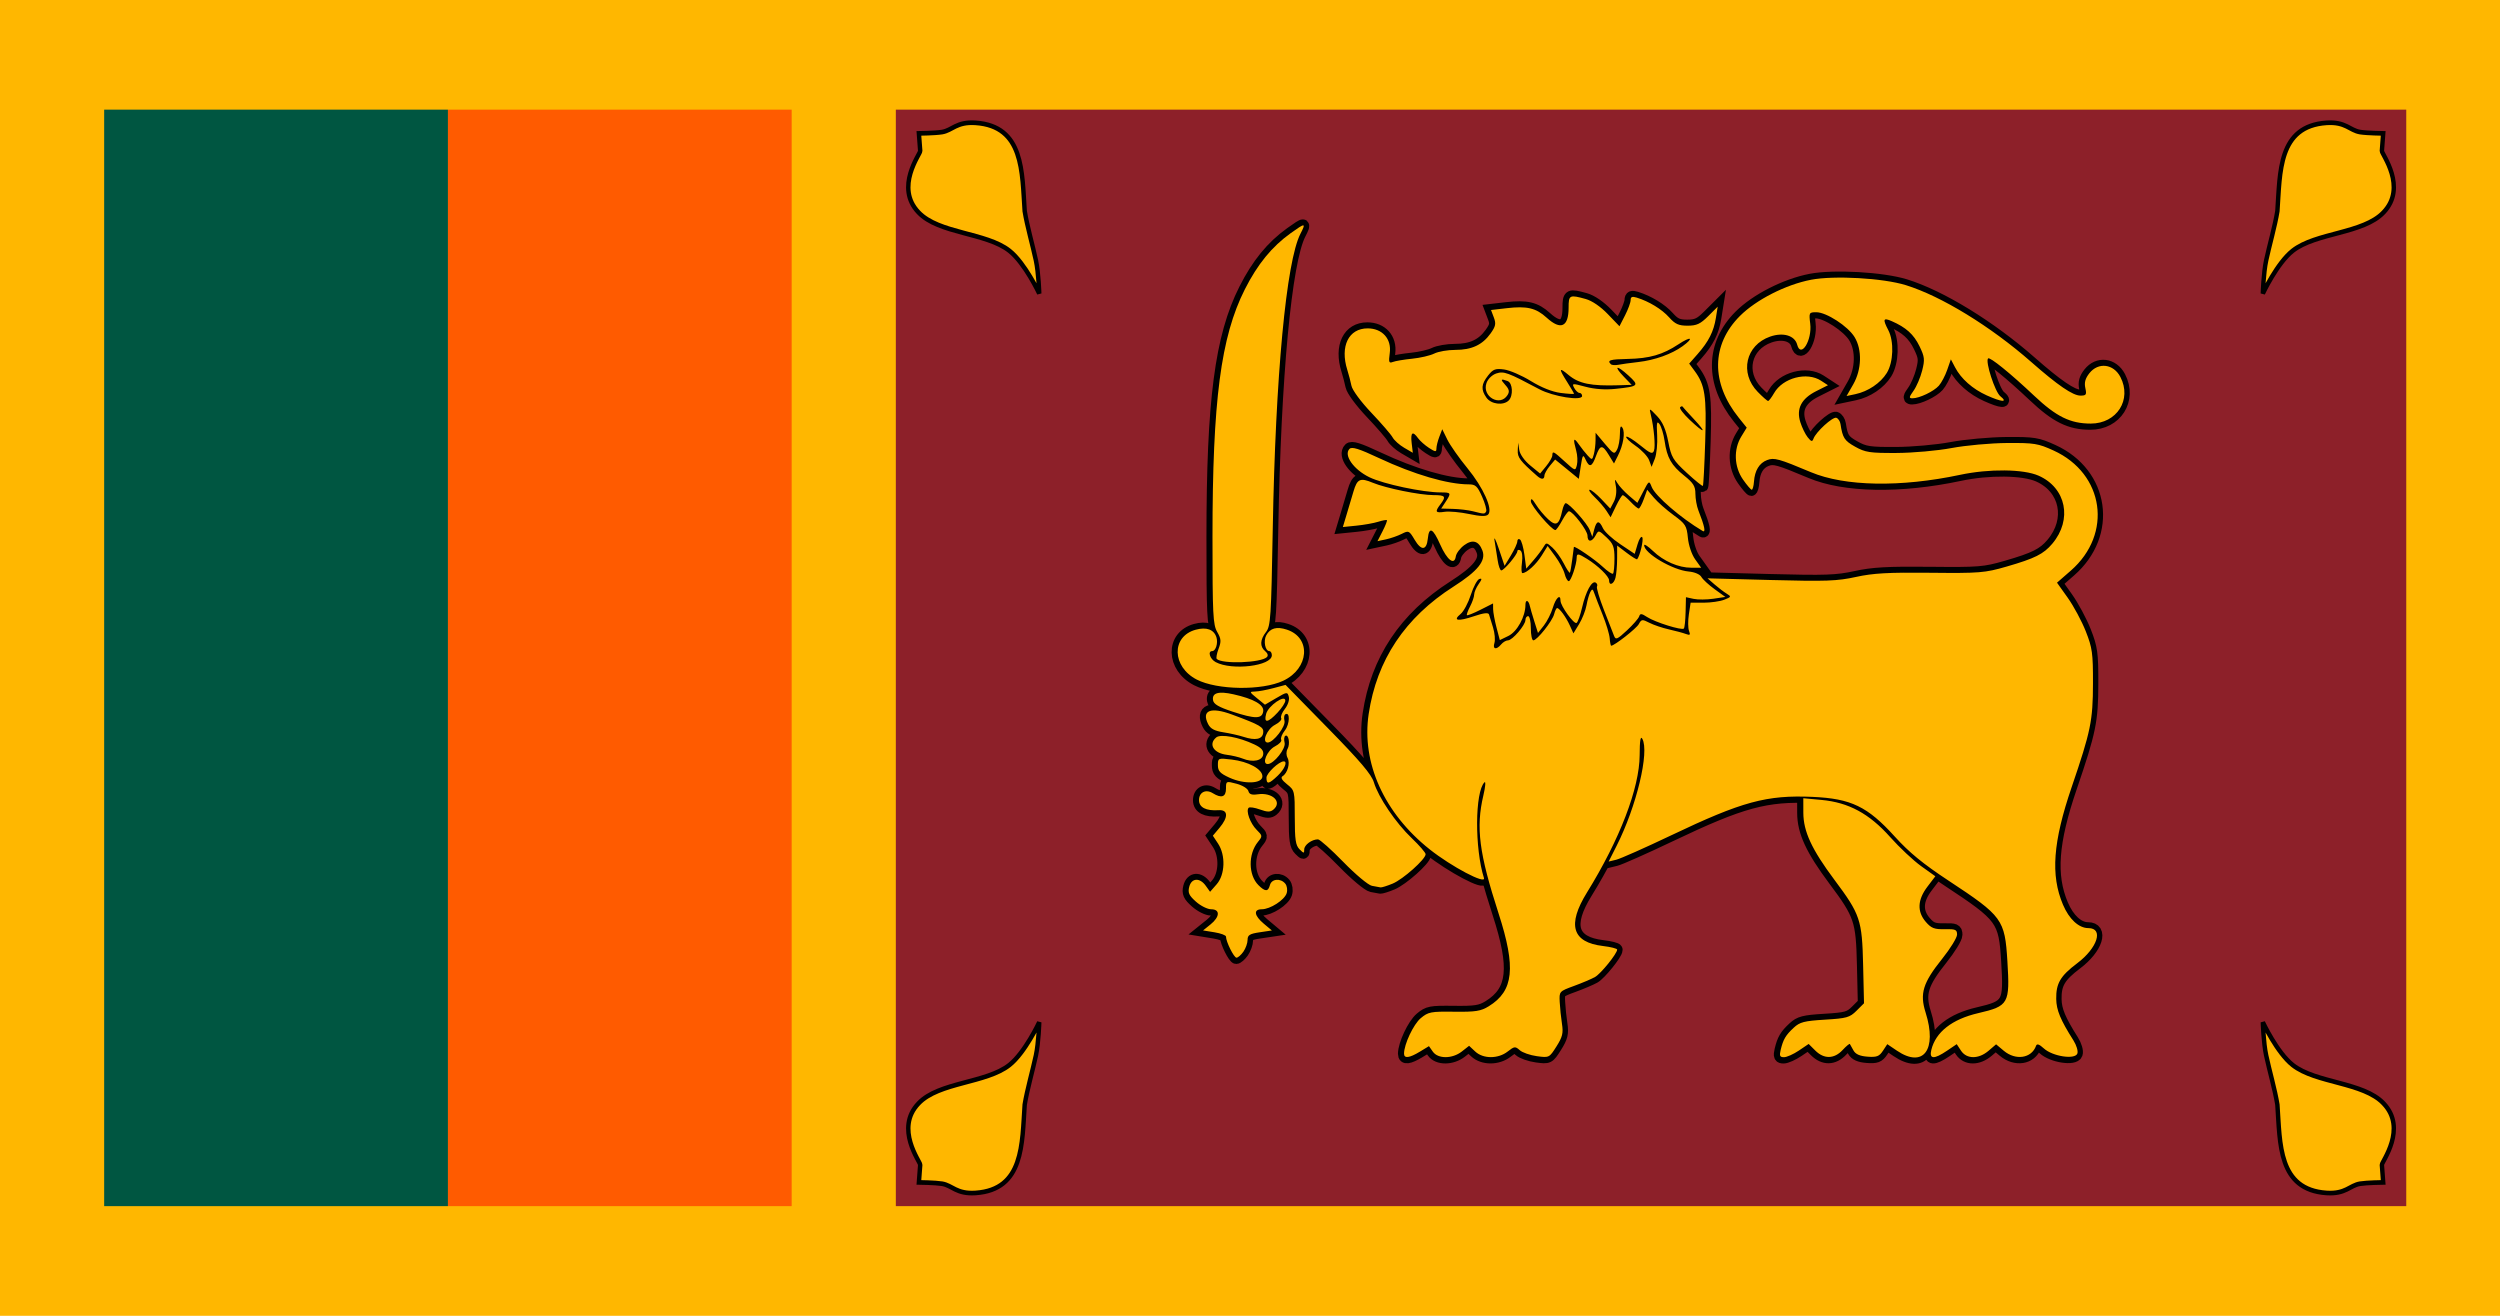 <?xml version="1.0" encoding="UTF-8"?>
<svg xmlns="http://www.w3.org/2000/svg" xmlns:xlink="http://www.w3.org/1999/xlink" width="1900pt" height="1000pt" viewBox="0 0 1900 1000" version="1.1">
<g id="surface1">
<rect x="0" y="0" width="1900" height="1000" style="fill:rgb(100%,71.765%,0%);fill-opacity:1;stroke:none;"/>
<path style=" stroke:none;fill-rule:nonzero;fill:rgb(100%,35.686%,0%);fill-opacity:1;" d="M 340.418 83.332 L 601.668 83.332 L 601.668 916.668 L 340.418 916.668 Z M 340.418 83.332 "/>
<path style=" stroke:none;fill-rule:nonzero;fill:rgb(0%,33.725%,25.49%);fill-opacity:1;" d="M 79.168 83.332 L 340.418 83.332 L 340.418 916.668 L 79.168 916.668 Z M 79.168 83.332 "/>
<path style=" stroke:none;fill-rule:nonzero;fill:rgb(55.294%,12.549%,16.078%);fill-opacity:1;" d="M 680.832 83.332 L 1828.75 83.332 L 1828.75 916.668 L 680.832 916.668 Z M 680.832 83.332 "/>
<path style="fill-rule:evenodd;fill:rgb(100%,71.765%,0%);fill-opacity:1;stroke-width:2.126;stroke-linecap:butt;stroke-linejoin:miter;stroke:rgb(0%,0%,0%);stroke-opacity:1;stroke-miterlimit:4;" d="M 498.938 466.062 C 498.938 466.062 492.139 479.904 484.629 485.543 C 473.5 493.898 450.684 493.296 441.001 503.044 C 429.396 514.538 441.901 529.725 441.795 531.045 L 441.159 539.065 C 441.159 539.065 448.984 539.159 452.278 539.672 C 457.232 540.445 459.164 544.474 468.388 543.877 C 491.576 542.372 490.641 521.48 491.954 503.627 C 493.118 496.828 495.812 487.964 497.345 481.167 C 498.657 475.341 498.938 466.062 498.938 466.062 Z M 498.938 466.062 " transform="matrix(-1.583,0,0,1.667,2509.583,0)"/>
<path style="fill-rule:evenodd;fill:rgb(100%,71.765%,0%);fill-opacity:1;stroke-width:2.126;stroke-linecap:butt;stroke-linejoin:miter;stroke:rgb(0%,0%,0%);stroke-opacity:1;stroke-miterlimit:4;" d="M 498.938 466.062 C 498.938 466.062 492.138 479.904 484.628 485.543 C 473.502 493.898 450.683 493.296 441 503.044 C 429.397 514.538 441.9 529.725 441.797 531.045 L 441.16 539.065 C 441.16 539.065 448.984 539.159 452.277 539.672 C 457.231 540.445 459.165 544.474 468.387 543.877 C 491.576 542.372 490.641 521.48 491.953 503.627 C 493.118 496.828 495.812 487.964 497.344 481.167 C 498.656 475.341 498.938 466.062 498.938 466.062 Z M 498.938 466.062 " transform="matrix(1.583,0,0,-1.667,0,1000)"/>
<path style="fill-rule:evenodd;fill:rgb(100%,71.765%,0%);fill-opacity:1;stroke-width:2.126;stroke-linecap:butt;stroke-linejoin:miter;stroke:rgb(0%,0%,0%);stroke-opacity:1;stroke-miterlimit:4;" d="M 498.938 466.062 C 498.938 466.062 492.139 479.904 484.629 485.543 C 473.5 493.898 450.684 493.296 441.001 503.044 C 429.396 514.538 441.901 529.725 441.795 531.045 L 441.159 539.065 C 441.159 539.065 448.984 539.159 452.278 539.672 C 457.232 540.445 459.164 544.474 468.388 543.877 C 491.576 542.372 490.641 521.48 491.954 503.627 C 493.118 496.828 495.812 487.964 497.345 481.167 C 498.657 475.341 498.938 466.062 498.938 466.062 Z M 498.938 466.062 " transform="matrix(-1.583,0,0,-1.667,2509.583,1000)"/>
<path style="fill-rule:evenodd;fill:rgb(100%,71.765%,0%);fill-opacity:1;stroke-width:2.126;stroke-linecap:butt;stroke-linejoin:miter;stroke:rgb(0%,0%,0%);stroke-opacity:1;stroke-miterlimit:4;" d="M 498.938 466.062 C 498.938 466.062 492.138 479.904 484.628 485.543 C 473.502 493.898 450.683 493.296 441 503.044 C 429.397 514.538 441.9 529.725 441.797 531.045 L 441.16 539.065 C 441.16 539.065 448.984 539.159 452.277 539.672 C 457.231 540.445 459.165 544.474 468.387 543.877 C 491.576 542.372 490.641 521.48 491.953 503.627 C 493.118 496.828 495.812 487.964 497.344 481.167 C 498.656 475.341 498.938 466.062 498.938 466.062 Z M 498.938 466.062 " transform="matrix(1.583,0,0,1.667,0,0)"/>
<path style="fill-rule:nonzero;fill:rgb(0%,0%,0%);fill-opacity:1;stroke-width:5.56;stroke-linecap:butt;stroke-linejoin:miter;stroke:rgb(0%,0%,0%);stroke-opacity:1;stroke-miterlimit:4;" d="M 681.538 479.557 L 685.897 477.04 L 687.762 479.562 C 690.247 482.92 697.12 482.883 701.682 479.484 L 705.17 476.885 L 708.091 479.484 C 711.933 482.899 719.104 482.904 723.683 479.496 C 726.888 477.108 727.335 477.059 729.456 478.875 C 730.72 479.96 734.425 481.193 737.692 481.617 C 743.576 482.379 743.664 482.339 747.106 477.173 C 749.988 472.849 750.439 471.098 749.751 466.905 C 749.297 464.123 748.803 459.649 748.66 456.959 C 748.399 452.091 748.426 452.06 755.519 449.59 C 759.437 448.226 763.971 446.398 765.597 445.526 C 768.429 444.005 776.238 434.827 776.238 433.017 C 776.238 432.537 773.188 431.803 769.458 431.384 C 754.626 429.722 752.114 421.755 761.756 406.962 C 777.481 382.833 786.972 359.337 787.034 344.367 C 787.063 337.678 787.443 335.43 788.304 336.886 C 791.817 342.832 785.524 367.762 775.988 385.666 L 772.15 392.873 L 775.813 392.032 C 777.826 391.568 789.674 386.569 802.137 380.925 C 836.252 365.473 847.969 362.445 870.047 363.375 C 888.545 364.155 896.423 367.767 909.481 381.466 C 916.401 388.723 923.065 393.914 935.257 401.545 C 961.231 417.804 962.314 419.212 963.55 438.333 C 964.801 457.706 964.179 458.759 949.525 461.995 C 937.002 464.761 929.149 470.602 927.044 478.711 C 925.919 483.045 928.285 483.169 934.601 479.109 L 939.227 476.135 L 941.285 479.109 C 943.991 483.021 949.739 483.035 954.516 479.147 L 958.123 476.208 L 961.808 479.147 C 967.537 483.71 975.155 482.604 977.304 476.895 C 977.719 475.795 978.822 476.147 981.054 478.09 C 985.241 481.727 995.968 483.286 997.127 480.427 C 997.569 479.334 996.73 476.641 995.26 474.438 C 989.018 465.077 987.067 460.615 986.985 455.52 C 986.872 448.434 988.986 445.015 997.046 439.252 C 1006.838 432.251 1009.863 423.218 1002.417 423.218 C 997.821 423.218 993.185 419.156 990.229 412.533 C 984.222 399.073 985.399 383.981 994.416 358.875 C 1003.576 333.375 1004.59 328.673 1004.627 311.62 C 1004.657 297.83 1004.312 295.446 1001.174 287.885 C 999.254 283.263 995.363 276.382 992.524 272.592 L 987.363 265.702 L 993.989 260.21 C 1014.225 243.448 1010.085 216.012 985.727 205.441 C 978.274 202.209 976.414 201.923 963.355 202.01 C 955.52 202.064 943.574 203.095 936.809 204.302 C 929.911 205.533 918.234 206.522 910.224 206.555 C 897.498 206.606 895.34 206.292 890.435 203.681 C 885.321 200.96 884.445 199.669 883.443 193.378 C 883.238 192.084 882.333 190.793 881.435 190.509 C 879.696 189.961 871.663 196.934 870.476 200.02 C 869.891 201.544 869.413 201.438 867.696 199.406 C 866.556 198.059 864.962 194.958 864.158 192.518 C 862.13 186.384 864.619 181.784 871.831 178.338 L 877.426 175.664 L 874.127 173.616 C 867.318 169.392 855.743 172.282 851.556 179.252 C 850.372 181.223 849.079 182.838 848.684 182.843 C 848.289 182.848 846.039 180.968 843.681 178.664 C 834.891 170.074 837.915 157.366 849.674 153.488 C 855.942 151.418 861.491 152.998 862.646 157.177 C 864.407 163.561 869.887 155.17 868.905 147.593 C 868.251 142.556 868.347 142.38 871.833 142.38 C 876.681 142.38 886.998 148.744 890.188 153.701 C 893.896 159.457 893.625 168.523 889.547 175.28 L 886.345 180.586 L 890.534 179.747 C 896.677 178.516 902.645 174.701 905.664 170.074 C 908.857 165.183 909.2 155.66 906.37 150.518 C 903.627 145.537 903.942 144.748 907.996 146.43 C 914.894 149.295 918.58 152.452 921.348 157.861 C 923.837 162.734 923.975 163.945 922.628 169.017 C 921.797 172.146 919.944 176.264 918.516 178.165 C 916.288 181.127 916.211 181.624 917.985 181.624 C 921.291 181.624 928.192 178.498 930.644 175.887 C 931.882 174.57 933.686 171.323 934.655 168.675 L 936.417 163.859 L 938.44 167.529 C 941.299 172.72 946.863 177.391 953.642 180.3 C 960.935 183.427 963.972 183.602 960.158 180.677 C 957.587 178.704 952.848 164.798 954.284 163.439 C 955.13 162.64 965.03 170.257 976.337 180.408 C 987.032 190.008 993.752 193.153 1003.574 193.153 C 1016.122 193.153 1023.429 182.229 1017.789 171.902 C 1014.501 165.881 1007.176 165.045 1002.893 170.201 C 1000.924 172.573 1000.382 174.459 1000.959 176.946 C 1001.667 179.993 1001.391 180.398 998.615 180.398 C 994.966 180.398 987.777 175.732 975.01 165.077 C 955.537 148.83 931.877 135.059 914.795 130.027 C 903.831 126.799 880.411 125.538 869.267 127.577 C 857.206 129.785 842.938 136.688 835.167 144.077 C 821.393 157.172 821.176 174.595 834.585 190.463 L 838.426 195.007 L 835.826 199.048 C 832.041 204.923 832.367 212.831 836.627 218.655 C 838.505 221.222 840.4 223.32 840.836 223.32 C 841.275 223.317 841.754 221.667 841.902 219.654 C 842.28 214.556 844.465 211.141 848.22 209.789 C 851.603 208.573 853.789 209.147 869.272 215.327 C 885.56 221.829 912.348 222.277 940.833 216.523 C 954.797 213.701 971.262 213.867 978.508 216.902 C 991.786 222.464 994.863 236.937 985.103 247.924 C 980.877 252.68 976.801 254.616 963.118 258.373 C 952.707 261.23 950.24 261.42 926.576 261.183 C 906.358 260.981 899.092 261.368 890.84 263.093 C 881.879 264.963 876.368 265.151 850.049 264.488 L 819.619 263.721 L 822.994 266.515 C 824.85 268.052 827.472 269.944 828.819 270.717 C 831.116 272.034 831.039 272.212 827.627 273.478 C 825.622 274.221 821.174 274.828 817.739 274.828 L 811.495 274.828 L 810.656 280.134 C 810.192 283.052 810.229 286.46 810.733 287.705 C 811.478 289.542 811.199 289.807 809.262 289.104 C 807.95 288.626 804.294 287.688 801.138 287.018 C 797.98 286.348 793.732 284.984 791.694 283.985 C 788.27 282.309 787.89 282.354 786.629 284.585 C 785.502 286.58 774.925 294.45 773.373 294.45 C 773.124 294.45 772.801 292.934 772.655 291.077 C 772.51 289.223 770.985 284.395 769.266 280.348 C 767.546 276.3 765.75 271.884 765.274 270.537 C 764.558 268.502 764.233 268.397 763.369 269.923 C 762.794 270.935 761.958 273.694 761.509 276.054 C 761.06 278.416 759.466 282.251 757.969 284.578 L 755.245 288.809 L 753.506 285.19 C 751.641 281.309 748.544 277.282 747.424 277.282 C 747.047 277.282 746.4 278.522 745.991 280.041 C 745.137 283.209 737.795 291.998 736.002 291.998 C 735.34 291.998 734.8 289.514 734.8 286.479 C 734.8 283.444 734.218 280.959 733.507 280.959 C 732.794 280.959 732.212 281.747 732.212 282.705 C 732.212 285.04 725.941 291.998 723.839 291.998 C 722.921 291.998 721.443 292.826 720.558 293.838 C 718.246 296.475 716.354 296.105 717.326 293.205 C 717.782 291.846 717.486 288.673 716.667 286.153 C 715.85 283.634 714.979 280.955 714.735 280.195 C 714.427 279.241 712.179 279.495 707.423 281.02 C 699.738 283.484 697.162 283.048 701.114 279.952 C 702.56 278.82 704.758 274.901 705.999 271.242 C 707.24 267.581 709.071 264.335 710.067 264.026 C 711.464 263.592 711.39 264.129 709.744 266.353 C 708.57 267.942 707.605 270.084 707.6 271.116 C 707.6 272.147 706.712 274.589 705.634 276.544 C 704.558 278.498 703.88 280.291 704.129 280.528 C 704.381 280.765 707.304 279.654 710.627 278.06 L 716.672 275.163 L 716.697 277.755 C 716.711 279.18 717.439 282.942 718.315 286.113 L 719.909 291.881 L 724.024 289.99 C 728.228 288.056 732.21 281.168 732.21 275.827 C 732.21 273.185 733.725 273.591 734.344 276.396 C 734.524 277.221 735.474 280.312 736.453 283.266 L 738.232 288.637 L 741.049 285.246 C 742.599 283.38 744.54 279.722 745.367 277.116 C 746.798 272.59 749.045 270.645 749.045 273.93 C 749.045 276.298 755.507 284.791 756.752 284.062 C 757.357 283.709 758.556 280.521 759.419 276.977 C 761.215 269.611 764.114 264.598 765.957 265.676 C 766.65 266.081 766.919 266.869 766.557 267.424 C 766.194 267.98 767.682 272.773 769.863 278.07 C 772.046 283.369 774.237 288.705 774.733 289.927 C 775.53 291.891 776.25 291.605 780.928 287.475 C 783.839 284.904 786.481 282.026 786.799 281.079 C 787.28 279.647 787.929 279.701 790.65 281.391 C 794.457 283.751 807.257 287.557 808.243 286.622 C 808.616 286.27 808.993 282.909 809.087 279.152 L 809.257 272.32 L 812.938 273.084 C 814.964 273.504 819.22 273.478 822.397 273.026 L 828.175 272.205 L 823.026 268.673 C 820.194 266.73 817.33 264.216 816.661 263.086 C 815.951 261.881 813.429 260.859 810.575 260.616 C 802.86 259.962 789.188 252.293 789.188 248.62 C 789.188 247.931 791.082 249.103 793.396 251.224 C 798.53 255.93 805.665 258.886 811.895 258.886 L 816.558 258.886 L 813.674 255.049 C 812.016 252.846 810.53 248.667 810.183 245.229 C 809.625 239.747 809.048 238.875 803.324 234.898 C 799.887 232.507 795.629 228.926 793.863 226.936 L 790.65 223.322 L 789.01 227.613 C 788.109 229.973 787.009 231.905 786.562 231.905 C 786.118 231.905 784.387 230.527 782.714 228.839 C 781.041 227.154 779.336 225.78 778.927 225.787 C 778.515 225.795 777.035 228.068 775.633 230.836 L 773.085 235.868 L 771.118 232.966 C 770.035 231.373 767.477 228.548 765.434 226.695 C 763.391 224.838 762.318 223.322 763.046 223.322 C 763.776 223.322 766.298 225.253 768.649 227.616 L 772.927 231.909 L 774.666 228.764 C 775.7 226.896 776.087 224.03 775.618 221.709 C 774.938 218.33 775.034 218.133 776.329 220.256 C 777.153 221.604 779.655 224.191 781.887 226.003 L 785.951 229.296 L 788.753 224.163 C 791.544 219.054 791.561 219.045 792.831 222.094 C 794.529 226.174 806.812 236.243 817.268 242.126 C 818.879 243.033 818.201 239.916 815.225 232.746 C 814.436 230.848 813.792 227.423 813.792 225.138 C 813.792 221.749 812.812 220.24 808.478 216.94 C 802.219 212.177 800.193 208.791 799.014 201.105 C 798.535 197.993 797.44 194.531 796.579 193.413 C 795.303 191.752 795.091 192.682 795.434 198.459 C 795.664 202.352 795.158 207.195 794.307 209.217 L 792.762 212.897 L 791.571 209.831 C 790.912 208.146 788.008 205.212 785.117 203.316 C 782.223 201.417 780.192 199.545 780.604 199.155 C 781.016 198.766 783.992 200.496 787.219 202.999 C 792.133 206.812 793.214 207.227 793.895 205.547 C 794.697 203.573 793.895 194.984 792.35 188.984 C 791.578 185.986 791.645 186.002 795.343 189.698 C 798.069 192.424 799.576 195.677 800.746 201.349 C 802.229 208.556 802.979 209.756 809.642 215.606 C 813.644 219.12 817.125 221.798 817.379 221.557 C 817.636 221.316 818.139 212.227 818.502 201.359 C 819.197 180.516 818.413 175.559 813.392 169.118 L 810.814 165.811 L 814.868 161.438 C 820.157 155.733 822.585 151.16 823.638 144.921 L 824.494 139.847 L 819.92 144.18 C 816.173 147.729 814.384 148.514 810.044 148.514 C 805.749 148.514 804.072 147.792 801.175 144.708 C 797.701 141.007 791.546 137.445 785.627 135.71 C 783.439 135.07 782.714 135.349 782.714 136.828 C 782.714 137.913 781.505 141.042 780.03 143.782 L 777.345 148.765 L 771.72 143.208 C 768.271 139.798 764.176 137.142 761.132 136.343 C 753.35 134.297 752.928 134.498 752.928 140.297 C 752.928 149.091 749.176 150.729 742.419 144.884 C 737.267 140.428 732.994 139.46 723.227 140.534 L 715.685 141.361 L 717.042 144.766 C 718.174 147.612 717.92 148.809 715.49 152.041 C 711.55 157.28 706.428 159.551 698.544 159.551 C 694.912 159.551 690.365 160.301 688.443 161.22 C 686.519 162.138 681.743 163.198 677.825 163.573 C 673.907 163.948 669.733 164.616 668.546 165.059 C 666.691 165.752 666.488 165.18 667.086 160.962 C 668.001 154.502 663.488 149.74 656.457 149.74 C 647.336 149.74 643.13 157.898 646.702 168.661 C 647.388 170.733 648.289 174 648.701 175.92 C 649.127 177.914 653.238 183.204 658.268 188.238 C 663.121 193.092 667.705 198.143 668.457 199.463 C 669.21 200.78 671.699 202.898 673.986 204.166 L 678.148 206.47 L 677.598 202.02 C 676.996 197.126 678.062 196.359 680.664 199.812 C 681.595 201.047 683.958 203.041 685.917 204.246 C 689.003 206.142 689.479 206.18 689.479 204.534 C 689.479 203.489 690.109 201.08 690.876 199.181 L 692.275 195.729 L 694.7 200.426 C 696.032 203.009 700.369 208.88 704.339 213.473 C 712.036 222.384 716.726 232.343 714.306 234.637 C 713.324 235.566 710.669 235.495 705.168 234.389 C 700.905 233.531 695.63 233.079 693.447 233.381 C 688.988 234.002 688.638 233.426 691.379 229.995 C 694.273 226.371 693.812 225.773 688.13 225.773 C 681.553 225.773 665.228 222.621 658.961 220.141 C 652.868 217.732 651.461 218.332 649.668 224.112 C 648.861 226.711 647.383 231.424 646.384 234.584 L 644.568 240.328 L 651.16 239.693 C 654.787 239.344 659.45 238.552 661.525 237.93 C 663.597 237.309 665.482 236.979 665.714 237.197 C 665.943 237.412 665.018 239.658 663.659 242.184 L 661.187 246.776 L 665.297 245.939 C 667.557 245.477 670.959 244.35 672.856 243.431 C 676.155 241.835 676.421 241.952 679.024 246.129 C 682.224 251.266 684.785 251.055 685.352 245.609 C 685.939 239.974 687.792 240.809 691.278 248.273 C 694.628 255.45 698.117 257.984 698.785 253.73 C 699.007 252.316 700.813 250.017 702.799 248.618 C 706.811 245.791 709.836 246.64 711.57 251.079 C 713.366 255.675 709.362 260.412 697.717 267.471 C 674.391 281.611 660.831 300.949 656.961 325.598 C 653.47 347.831 664.374 370.805 686.25 387.305 C 696.718 395.203 713.349 403.538 712.293 400.357 C 707.805 386.85 707.953 361.083 712.544 356.735 C 713.233 356.084 712.996 358.772 712.016 362.709 C 708.373 377.381 709.956 389.074 719.299 416.473 C 727.749 441.255 726.58 451.847 714.619 458.848 C 710.778 461.095 708.306 461.466 697.976 461.341 C 686.771 461.205 685.549 461.43 681.95 464.297 C 678.461 467.077 673.939 476.203 673.939 480.462 C 673.939 482.77 676.502 482.466 681.535 479.557 Z M 772.354 264.633 C 772.354 262.833 767.07 257.958 761.716 254.815 C 757.512 252.347 756.817 252.272 756.807 254.285 C 756.794 257.341 754.076 265.015 753.01 265.015 C 752.408 265.015 751.52 263.515 751.034 261.682 C 750.548 259.849 748.507 256.238 746.504 253.655 L 742.858 248.958 L 740.018 253.31 C 737.371 257.365 732.787 261.337 730.752 261.337 C 730.266 261.337 730.169 259.2 730.539 256.591 C 730.942 253.753 730.633 251.503 729.77 250.999 C 728.975 250.535 728.326 250.697 728.326 251.36 C 728.326 252.888 721.959 260.109 720.612 260.109 C 720.057 260.109 719.28 258.04 718.885 255.511 C 718.49 252.982 717.819 248.981 717.395 246.621 C 716.97 244.259 717.876 245.862 719.41 250.179 L 722.198 258.028 L 725.255 253.245 C 726.938 250.613 728.317 247.737 728.319 246.855 C 728.319 245.972 728.891 245.58 729.585 245.986 C 730.275 246.389 731.238 249.553 731.724 253.015 L 732.604 259.305 L 735.97 255.616 C 737.82 253.589 739.988 250.873 740.788 249.581 C 742.214 247.277 742.295 247.28 745.135 249.687 C 746.724 251.034 749.171 254.262 750.567 256.856 C 751.966 259.451 753.299 261.382 753.528 261.15 C 753.755 260.916 754.268 258.241 754.665 255.206 C 755.062 252.169 755.418 249.574 755.455 249.436 C 755.652 248.684 765.59 255.143 769.266 258.415 C 771.629 260.517 773.874 261.942 774.254 261.581 C 774.634 261.223 774.945 258.122 774.945 254.691 C 774.945 249.373 774.38 247.948 771.128 245.041 C 767.388 241.699 767.285 241.68 765.903 244.125 C 764.109 247.298 761.995 247.345 761.995 244.209 C 761.995 241.922 754.929 233.13 753.091 233.13 C 752.615 233.13 751.125 235.062 749.783 237.422 C 748.441 239.784 746.998 241.713 746.576 241.711 C 744.762 241.699 734.803 230.592 734.805 228.588 C 734.805 226.995 735.479 227.402 737.223 230.065 C 738.55 232.088 741.202 235.109 743.114 236.777 C 746.988 240.157 748.396 239.334 749.889 232.823 C 750.316 230.97 751.056 229.451 751.535 229.451 C 753.19 229.451 761.862 238.662 763.081 241.716 L 764.304 244.781 L 765.232 241.409 C 766.367 237.284 767.618 237.131 769.428 240.895 C 770.186 242.466 773.921 245.735 777.73 248.156 L 784.655 252.562 L 786.047 248.13 C 786.809 245.695 787.823 244.294 788.297 245.02 C 789.002 246.101 787.201 253.444 785.845 255.021 C 785.64 255.26 783.395 253.952 780.856 252.117 L 776.238 248.782 L 776.22 254.754 C 776.208 258.038 775.85 261.966 775.421 263.482 C 774.582 266.449 772.354 267.286 772.354 264.633 Z M 737.82 217.027 C 729.587 210.155 728.339 208.582 728.521 205.324 L 728.714 201.858 L 729.252 205.207 C 729.565 207.162 731.758 210.091 734.521 212.248 L 739.253 215.941 L 742.16 212.58 C 743.758 210.729 745.088 208.526 745.115 207.684 C 745.182 205.486 745.576 205.669 751.15 210.504 C 756.101 214.802 756.178 214.821 756.913 212.039 C 757.325 210.485 757.179 207.565 756.59 205.545 C 754.971 199.995 755.289 199.158 757.742 202.505 C 758.963 204.173 760.927 206.531 762.106 207.743 C 764.159 209.857 764.282 209.831 765.047 207.131 C 765.486 205.58 765.851 202.741 765.861 200.822 L 765.881 197.334 L 770.344 202.395 C 774.516 207.122 774.898 207.295 776.171 205.043 C 776.921 203.719 777.543 200.527 777.555 197.953 C 777.567 194.627 777.918 193.788 778.764 195.056 C 780.175 197.17 779.196 202.927 776.588 207.83 L 774.718 211.35 L 772.261 207.525 C 769.118 202.631 768.072 202.711 766.056 207.989 C 764.151 212.979 762.913 213.359 761.055 209.522 C 759.854 207.04 759.627 207.345 758.773 212.559 L 757.826 218.358 L 752.146 213.949 L 746.467 209.543 L 743.916 212.447 C 742.512 214.043 741.343 216.037 741.321 216.881 C 741.269 218.709 739.902 218.766 737.82 217.027 Z M 811.044 191.433 C 808.046 188.733 805.984 186.157 806.455 185.709 C 806.928 185.259 807.461 185.133 807.641 185.423 C 807.819 185.714 810.266 188.29 813.084 191.147 C 819.565 197.723 818.233 197.909 811.044 191.433 Z M 713.509 181.35 C 710.783 177.666 710.97 175.223 714.289 171.23 C 716.687 168.342 717.782 167.951 721.969 168.483 C 724.653 168.825 730.431 171.197 734.81 173.756 C 739.865 176.712 745.093 178.69 749.144 179.182 C 752.65 179.609 755.519 179.768 755.519 179.538 C 755.519 179.309 754.063 176.937 752.282 174.265 C 748.053 167.923 748.199 167.241 752.968 171.042 C 757.863 174.942 763.72 176.084 776.805 175.685 L 783.197 175.491 L 779.489 171.825 C 774.301 166.697 775.9 166.238 781.626 171.209 C 786.999 175.873 786.661 176.201 775.354 177.328 C 770.551 177.809 765.382 177.462 761.087 176.37 C 754.663 174.734 754.414 174.759 755.63 176.913 C 756.333 178.155 757.468 179.17 758.156 179.17 C 758.842 179.17 759.405 179.798 759.405 180.57 C 759.405 182.932 745.527 180.853 738.893 177.495 C 723.743 169.823 721.836 169.16 718.231 170.297 C 716.223 170.93 714.215 172.779 713.524 174.635 C 711.215 180.823 719.988 185.632 723.607 180.162 C 724.658 178.577 724.411 177.492 722.568 175.563 C 720.044 172.922 720.281 172.545 723.688 173.782 C 726.109 174.663 726.434 180.473 724.184 182.604 C 721.606 185.044 715.729 184.352 713.509 181.35 Z M 773.193 166.066 C 771.299 164.273 772.784 163.833 781.278 163.676 C 791.788 163.479 798.168 161.728 805.697 156.975 C 811.732 153.166 813.368 153.914 807.641 157.863 C 802.416 161.466 794.267 164.236 786.402 165.082 C 782.593 165.492 778.251 166.062 776.756 166.345 C 775.258 166.629 773.655 166.505 773.193 166.066 Z M 863.452 479.06 L 868.155 476.039 L 871.345 479.06 C 875.524 483.019 880.421 482.93 884.44 478.823 C 886.192 477.033 887.768 475.791 887.938 476.065 C 888.109 476.339 888.891 477.668 889.675 479.016 C 890.669 480.724 892.712 481.582 896.398 481.842 C 900.839 482.156 902.033 481.725 903.797 479.175 L 905.901 476.135 L 910.53 479.109 C 923.198 487.252 929.948 478.709 924.286 461.698 C 921.407 453.047 922.991 448.186 932.27 437.175 C 936.183 432.534 939.387 427.58 939.392 426.164 C 939.392 423.912 938.667 423.609 933.459 423.712 C 928.475 423.811 927.02 423.277 924.395 420.389 C 920.129 415.692 920.383 410.313 925.152 404.346 L 928.961 399.577 L 922.201 394.99 C 918.484 392.468 911.78 386.498 907.303 381.724 C 897.249 371.006 887.363 365.923 874.33 364.77 L 865.589 363.996 L 865.601 370.613 C 865.618 379.13 869.615 387.323 880.525 401.201 C 892.932 416.979 893.798 419.421 894.299 440.046 L 894.723 457.488 L 891.133 460.894 C 887.891 463.971 886.428 464.365 875.963 464.967 C 865.998 465.544 863.904 466.057 860.98 468.647 C 857.097 472.087 855.935 473.958 854.736 478.709 C 854.038 481.479 854.322 482.081 856.317 482.081 C 857.657 482.081 860.867 480.722 863.452 479.06 Z M 596.82 433.98 C 597.928 432.483 598.836 430.062 598.836 428.602 C 598.836 426.396 599.82 425.808 604.665 425.119 L 610.498 424.291 L 606.609 421.193 C 601.988 417.511 601.562 414.635 605.632 414.628 C 609.688 414.628 616.559 410.416 617.603 407.299 C 618.089 405.851 617.783 403.917 616.912 402.923 C 614.637 400.329 610.364 400.72 609.57 403.596 C 608.716 406.685 607.288 406.695 604.049 403.627 C 599.174 399.009 599.065 389.456 603.822 383.895 C 606.064 381.272 606.044 381.101 603.185 378.394 C 600.111 375.48 597.915 369.72 599.359 368.351 C 599.82 367.915 602.248 368.262 604.757 369.122 C 608.324 370.343 609.73 370.362 611.198 369.206 C 615.649 365.709 610.828 361.212 603.693 362.203 C 600.822 362.604 599.635 362.203 599.223 360.715 C 598.91 359.585 596.398 358.109 593.568 357.394 C 588.511 356.116 588.476 356.13 588.476 359.616 C 588.476 363.434 586.295 364.153 582.155 361.704 C 578.79 359.714 575.526 361.259 575.526 364.842 C 575.526 368.187 578.889 369.834 584.914 369.445 C 589.537 369.148 589.707 372.586 585.318 377.527 L 582.163 381.08 L 584.662 384.673 C 588.368 389.993 588.054 398.829 584.008 403.219 L 580.836 406.659 L 578.756 403.901 C 575.864 400.066 571.907 400.322 570.824 404.416 C 570.113 407.095 570.701 408.321 574.056 411.162 C 576.311 413.07 579.604 414.63 581.373 414.63 C 585.752 414.63 585.582 418.073 581.03 421.554 L 577.468 424.275 L 582.972 425.128 C 585.999 425.597 588.476 426.48 588.476 427.09 C 588.476 429.429 592.29 436.706 593.516 436.706 C 594.225 436.706 595.71 435.478 596.82 433.98 Z M 668.479 402.923 C 673.478 400.952 684.299 391.788 684.299 389.527 C 684.299 388.814 681.313 385.528 677.662 382.226 C 669.979 375.274 661.623 363.57 659.457 356.726 C 658.33 353.156 652.875 347.046 637.507 332.145 L 617.06 312.312 L 611.166 313.805 C 607.924 314.625 603.97 315.316 602.378 315.34 C 599.632 315.382 599.684 315.541 603.331 318.363 L 607.179 321.342 L 612.575 318.347 C 617.805 315.445 617.993 315.427 618.637 317.763 C 619.014 319.13 618.2 321.502 616.754 323.243 C 615.353 324.93 614.553 326.843 614.98 327.497 C 615.405 328.148 614.058 329.512 611.988 330.527 C 608.146 332.407 605.482 338.597 608.512 338.597 C 611.238 338.597 617.25 331.181 616.557 328.671 C 616.201 327.387 616.374 326.067 616.939 325.737 C 619.28 324.366 619.132 330.188 616.754 333.052 C 615.353 334.741 614.553 336.654 614.98 337.308 C 615.405 337.959 614.058 339.323 611.988 340.338 C 608.171 342.206 605.479 348.408 608.484 348.408 C 611.428 348.408 617.341 341.32 616.609 338.67 C 616.226 337.282 616.374 335.878 616.939 335.548 C 618.516 334.624 619.367 339.22 618.035 341.473 C 617.322 342.68 617.329 344.327 618.052 345.633 C 619.362 348 618.032 352.545 615.619 353.955 C 614.586 354.562 615.286 355.751 617.795 357.645 C 621.427 360.387 621.496 360.675 621.496 372.776 C 621.496 382.887 621.905 385.498 623.763 387.258 C 625.848 389.234 626.028 389.241 626.028 387.345 C 626.028 385.277 629.66 382.748 632.632 382.748 C 633.508 382.748 638.983 387.387 644.8 393.059 C 650.65 398.766 656.773 403.62 658.505 403.929 C 660.229 404.236 662.095 404.564 662.652 404.655 C 663.21 404.747 665.83 403.969 668.479 402.923 Z M 605.958 353.995 C 605.958 350.735 599.233 347.257 591.19 346.355 C 584.697 345.626 584.59 345.668 584.59 348.912 C 584.59 351.595 585.612 352.652 590.095 354.605 C 597.296 357.738 605.958 357.408 605.958 353.995 Z M 613.332 353.698 C 616.611 350.721 618.165 347.182 616.192 347.182 C 613.922 347.182 607.9 352.587 607.9 354.623 C 607.9 357.802 609.017 357.612 613.332 353.698 Z M 606.336 344.062 C 606.614 342.223 605.477 340.995 602.065 339.455 C 594.711 336.134 585.915 334.594 583.799 336.26 C 579.898 339.326 582.496 343.441 588.802 344.182 C 591.338 344.48 594.782 345.255 596.45 345.902 C 601.295 347.784 605.904 346.927 606.336 344.062 Z M 606.336 334.212 C 606.733 331.587 605.055 330.649 591.358 325.828 C 581.132 322.228 576.607 323.925 579.873 330.134 C 581.013 332.297 582.923 333.284 587.208 333.926 C 590.396 334.402 594.75 335.337 596.887 336 C 602.595 337.772 605.894 337.146 606.336 334.212 Z M 613.201 324.977 C 615.269 322.884 616.959 320.412 616.959 319.484 C 616.959 316.479 608.798 321.797 607.757 325.481 C 606.508 329.899 608.531 329.712 613.201 324.977 Z M 606.343 324.359 C 606.792 321.368 601.821 318.67 592.049 316.596 C 584.877 315.073 581.714 315.938 582.252 319.268 C 582.543 321.089 584.931 322.418 591.708 324.532 C 602.551 327.916 605.812 327.877 606.343 324.359 Z M 615.9 310.446 C 628.424 304.87 629.507 290.81 617.697 287.119 C 612.794 285.586 609.664 286.413 607.786 289.734 C 606.348 292.277 607.31 296.902 609.276 296.902 C 609.94 296.902 610.483 297.757 610.483 298.802 C 610.483 303.684 591.36 305.897 583.52 301.922 C 580.764 300.525 579.565 296.902 581.857 296.902 C 583.572 296.902 584.756 293.208 583.88 290.595 C 582.686 287.037 579.099 285.804 573.896 287.163 C 562.157 290.234 562.485 304.029 574.438 309.884 C 584.24 314.684 605.726 314.974 615.9 310.446 Z M 608.107 299.644 C 608.832 298.955 608.516 297.9 607.3 296.944 C 604.638 294.851 604.781 291.738 607.702 288.176 C 609.896 285.499 610.169 281.496 610.924 241.102 C 612.225 171.49 617.4 119.13 624.225 106.57 C 626.941 101.569 626.558 101.548 619.539 106.324 C 610.498 112.477 603.614 120.487 597.513 131.955 C 585.997 153.607 581.995 182.735 581.995 244.912 C 581.995 280.216 582.237 284.836 584.248 288.155 C 586.157 291.307 586.258 292.472 584.916 295.837 C 584.048 298.02 583.653 300.105 584.04 300.473 C 586.611 302.909 605.341 302.262 608.107 299.644 Z M 713.344 233.264 C 713.736 232.662 712.868 229.627 711.417 226.519 C 709.152 221.672 708.242 220.868 705.017 220.868 C 694.914 220.868 678.676 216.352 661.934 208.891 C 652.266 204.581 648.925 203.592 647.766 204.689 C 644.808 207.49 649.725 214.139 657.338 217.636 C 664.093 220.737 682.974 224.545 691.586 224.545 C 696.582 224.545 696.701 224.77 693.859 228.881 L 691.766 231.905 L 697.419 232.05 C 700.527 232.13 704.82 232.615 706.956 233.13 C 712.505 234.469 712.557 234.469 713.344 233.264 Z M 713.344 233.264 " transform="matrix(1.583,0,0,1.667,0,0)"/>
<path style=" stroke:none;fill-rule:nonzero;fill:rgb(100%,71.765%,0%);fill-opacity:1;" d="M 1079.102 799.262 L 1086.004 795.066 L 1088.957 799.27 C 1092.891 804.867 1103.773 804.805 1110.996 799.141 L 1116.52 794.809 L 1121.145 799.141 C 1127.227 804.832 1138.582 804.84 1145.832 799.16 C 1150.906 795.18 1151.613 795.098 1154.973 798.125 C 1156.973 799.934 1162.84 801.988 1168.012 802.695 C 1177.328 803.965 1177.469 803.898 1182.918 795.289 C 1187.48 788.082 1188.195 785.164 1187.105 778.176 C 1186.387 773.539 1185.605 766.082 1185.379 761.598 C 1184.965 753.484 1185.008 753.434 1196.238 749.316 C 1202.441 747.043 1209.621 743.996 1212.195 742.543 C 1216.68 740.008 1229.043 724.711 1229.043 721.695 C 1229.043 720.895 1224.215 719.672 1218.309 718.973 C 1194.824 716.203 1190.848 702.926 1206.113 678.27 C 1231.012 638.055 1246.039 598.895 1246.137 573.945 C 1246.184 562.797 1246.785 559.051 1248.148 561.477 C 1253.711 571.387 1243.746 612.938 1228.648 642.777 L 1222.57 654.789 L 1228.371 653.387 C 1231.559 652.613 1250.316 644.281 1270.051 634.875 C 1324.066 609.121 1342.617 604.074 1377.574 605.625 C 1406.863 606.926 1419.336 612.945 1440.012 635.777 C 1450.969 647.871 1461.52 656.523 1480.824 669.242 C 1521.949 696.34 1523.664 698.688 1525.621 730.555 C 1527.602 762.844 1526.617 764.598 1503.414 769.992 C 1483.586 774.602 1471.152 784.336 1467.82 797.852 C 1466.039 805.074 1469.785 805.281 1479.785 798.516 L 1487.109 793.559 L 1490.367 798.516 C 1494.652 805.035 1503.754 805.059 1511.316 798.578 L 1517.027 793.68 L 1522.863 798.578 C 1531.934 806.184 1543.996 804.34 1547.398 794.824 C 1548.055 792.992 1549.801 793.578 1553.336 796.816 C 1559.965 802.879 1576.949 805.477 1578.785 800.711 C 1579.484 798.891 1578.156 794.402 1575.828 790.73 C 1565.945 775.129 1562.855 767.691 1562.727 759.199 C 1562.547 747.391 1565.895 741.691 1578.656 732.086 C 1594.16 720.418 1598.949 705.363 1587.16 705.363 C 1579.883 705.363 1572.543 698.594 1567.863 687.555 C 1558.352 665.121 1560.215 639.969 1574.492 598.125 C 1588.996 555.625 1590.602 547.789 1590.66 519.367 C 1590.707 496.383 1590.16 492.41 1585.191 479.809 C 1582.152 472.105 1575.992 460.637 1571.496 454.32 L 1563.324 442.836 L 1573.816 433.684 C 1605.855 405.746 1599.301 360.02 1560.734 342.402 C 1548.934 337.016 1545.988 336.539 1525.312 336.684 C 1512.906 336.773 1493.992 338.492 1483.281 340.504 C 1472.359 342.555 1453.871 344.203 1441.188 344.258 C 1421.039 344.344 1417.621 343.82 1409.855 339.469 C 1401.758 334.934 1400.371 332.781 1398.785 322.297 C 1398.461 320.141 1397.027 317.988 1395.605 317.516 C 1392.852 316.602 1380.133 328.223 1378.254 333.367 C 1377.328 335.906 1376.57 335.73 1373.852 332.344 C 1372.047 330.098 1369.523 324.93 1368.25 320.863 C 1365.039 310.641 1368.98 302.973 1380.398 297.23 L 1389.258 292.773 L 1384.035 289.359 C 1373.254 282.32 1354.926 287.137 1348.297 298.754 C 1346.422 302.039 1344.375 304.73 1343.75 304.738 C 1343.125 304.746 1339.562 301.613 1335.828 297.773 C 1321.91 283.457 1326.699 262.277 1345.316 255.812 C 1355.242 252.363 1364.027 254.996 1365.855 261.961 C 1368.645 272.602 1377.32 258.617 1375.766 245.988 C 1374.73 237.594 1374.883 237.301 1380.402 237.301 C 1388.078 237.301 1404.414 247.906 1409.465 256.168 C 1415.336 265.762 1414.906 280.871 1408.449 292.133 L 1403.379 300.977 L 1410.012 299.578 C 1419.738 297.527 1429.188 291.168 1433.969 283.457 C 1439.023 275.305 1439.566 259.434 1435.086 250.863 C 1430.742 242.562 1431.242 241.246 1437.66 244.051 C 1448.582 248.824 1454.418 254.086 1458.801 263.102 C 1462.742 271.223 1462.961 273.242 1460.828 281.695 C 1459.512 286.91 1456.578 293.773 1454.316 296.941 C 1450.789 301.879 1450.668 302.707 1453.477 302.707 C 1458.711 302.707 1469.637 297.496 1473.52 293.145 C 1475.48 290.949 1478.336 285.539 1479.871 281.125 L 1482.66 273.098 L 1485.863 279.215 C 1490.391 287.867 1499.199 295.652 1509.934 300.5 C 1521.48 305.711 1526.289 306.004 1520.25 301.129 C 1516.18 297.84 1508.676 274.664 1510.949 272.398 C 1512.289 271.066 1527.965 283.762 1545.867 300.68 C 1562.801 316.68 1573.441 321.922 1588.992 321.922 C 1608.859 321.922 1620.43 303.715 1611.5 286.504 C 1606.293 276.469 1594.695 275.074 1587.914 283.668 C 1584.797 287.621 1583.938 290.766 1584.852 294.91 C 1585.973 299.988 1585.535 300.664 1581.141 300.664 C 1575.363 300.664 1563.98 292.887 1543.766 275.129 C 1512.934 248.051 1475.473 225.098 1448.426 216.711 C 1431.066 211.332 1393.984 209.23 1376.34 212.629 C 1357.242 216.309 1334.652 227.812 1322.348 240.129 C 1300.539 261.953 1300.195 290.992 1321.426 317.438 L 1327.508 325.012 L 1323.391 331.746 C 1317.398 341.539 1317.914 354.719 1324.66 364.426 C 1327.633 368.703 1330.633 372.199 1331.324 372.199 C 1332.02 372.195 1332.777 369.445 1333.012 366.09 C 1333.609 357.594 1337.07 351.902 1343.016 349.648 C 1348.371 347.621 1351.832 348.578 1376.348 358.879 C 1402.137 369.715 1444.551 370.461 1489.652 360.871 C 1511.762 356.168 1537.832 356.445 1549.305 361.504 C 1570.328 370.773 1575.199 394.895 1559.746 413.207 C 1553.055 421.133 1546.602 424.359 1524.938 430.621 C 1508.453 435.383 1504.547 435.699 1467.078 435.305 C 1435.066 434.969 1423.562 435.613 1410.496 438.488 C 1396.309 441.605 1387.582 441.918 1345.91 440.812 L 1297.73 439.535 L 1303.074 444.191 C 1306.012 446.754 1310.164 449.906 1312.297 451.195 C 1315.934 453.391 1315.812 453.688 1310.41 455.797 C 1307.234 457.035 1300.191 458.047 1294.754 458.047 L 1284.867 458.047 L 1283.539 466.891 C 1282.805 471.754 1282.863 477.434 1283.66 479.508 C 1284.84 482.57 1284.398 483.012 1281.332 481.84 C 1279.254 481.043 1273.465 479.48 1268.469 478.363 C 1263.469 477.246 1256.742 474.973 1253.516 473.309 C 1248.094 470.516 1247.492 470.59 1245.496 474.309 C 1243.711 477.633 1226.965 490.75 1224.508 490.75 C 1224.113 490.75 1223.602 488.223 1223.371 485.129 C 1223.141 482.039 1220.727 473.992 1218.004 467.246 C 1215.281 460.5 1212.438 453.141 1211.684 450.895 C 1210.551 447.504 1210.035 447.328 1208.668 449.871 C 1207.758 451.559 1206.434 456.156 1205.723 460.09 C 1205.012 464.027 1202.488 470.418 1200.117 474.297 L 1195.805 481.348 L 1193.051 475.316 C 1190.098 468.848 1185.195 462.137 1183.422 462.137 C 1182.824 462.137 1181.801 464.203 1181.152 466.734 C 1179.801 472.016 1168.176 486.664 1165.336 486.664 C 1164.289 486.664 1163.434 482.523 1163.434 477.465 C 1163.434 472.406 1162.512 468.266 1161.387 468.266 C 1160.258 468.266 1159.336 469.578 1159.336 471.176 C 1159.336 475.066 1149.406 486.664 1146.078 486.664 C 1144.625 486.664 1142.285 488.043 1140.883 489.73 C 1137.223 494.125 1134.227 493.508 1135.766 488.676 C 1136.488 486.41 1136.02 481.121 1134.723 476.922 C 1133.43 472.723 1132.051 468.258 1131.664 466.992 C 1131.176 465.402 1127.617 465.824 1120.086 468.367 C 1107.918 472.473 1103.84 471.746 1110.098 466.586 C 1112.387 464.699 1115.867 458.168 1117.832 452.07 C 1119.797 445.969 1122.695 440.559 1124.273 440.043 C 1126.484 439.32 1126.367 440.215 1123.762 443.922 C 1121.902 446.57 1120.375 450.141 1120.367 451.859 C 1120.367 453.578 1118.961 457.648 1117.254 460.906 C 1115.551 464.164 1114.477 467.152 1114.871 467.547 C 1115.27 467.941 1119.898 466.09 1125.16 463.434 L 1134.73 458.605 L 1134.77 462.926 C 1134.793 465.301 1135.945 471.57 1137.332 476.855 L 1139.855 486.469 L 1146.371 483.316 C 1153.027 480.094 1159.332 468.613 1159.332 459.711 C 1159.332 455.309 1161.73 455.984 1162.711 460.66 C 1162.996 462.035 1164.5 467.188 1166.051 472.109 L 1168.867 481.062 L 1173.328 475.41 C 1175.781 472.301 1178.855 466.203 1180.164 461.859 C 1182.43 454.316 1185.988 451.074 1185.988 456.551 C 1185.988 460.496 1196.219 474.652 1198.191 473.438 C 1199.148 472.848 1201.047 467.535 1202.414 461.629 C 1205.258 449.352 1209.848 440.996 1212.766 442.793 C 1213.863 443.469 1214.289 444.781 1213.715 445.707 C 1213.141 446.633 1215.496 454.621 1218.949 463.449 C 1222.406 472.281 1225.875 481.176 1226.66 483.211 C 1227.922 486.484 1229.062 486.008 1236.469 479.125 C 1241.078 474.84 1245.262 470.043 1245.766 468.465 C 1246.527 466.078 1247.555 466.168 1251.863 468.984 C 1257.891 472.918 1278.156 479.262 1279.719 477.703 C 1280.309 477.117 1280.906 471.516 1281.055 465.254 L 1281.324 453.867 L 1287.152 455.141 C 1290.359 455.84 1297.098 455.797 1302.129 455.043 L 1311.277 453.676 L 1303.125 447.789 C 1298.641 444.551 1294.105 440.359 1293.047 438.477 C 1291.922 436.469 1287.93 434.766 1283.41 434.359 C 1271.195 433.27 1249.547 420.488 1249.547 414.367 C 1249.547 413.219 1252.547 415.172 1256.211 418.707 C 1264.34 426.551 1275.637 431.477 1285.5 431.477 L 1292.883 431.477 L 1288.316 425.082 C 1285.691 421.41 1283.34 414.445 1282.789 408.715 C 1281.906 399.578 1280.992 398.125 1271.93 391.496 C 1266.488 387.512 1259.746 381.543 1256.949 378.227 L 1251.863 372.203 L 1249.266 379.355 C 1247.84 383.289 1246.098 386.508 1245.391 386.508 C 1244.688 386.508 1241.945 384.211 1239.297 381.398 C 1236.648 378.59 1233.949 376.301 1233.301 376.312 C 1232.648 376.324 1230.305 380.113 1228.086 384.727 L 1224.051 393.113 L 1220.938 388.277 C 1219.223 385.621 1215.172 380.914 1211.938 377.824 C 1208.703 374.73 1207.004 372.203 1208.156 372.203 C 1209.312 372.203 1213.305 375.422 1217.027 379.359 L 1223.801 386.516 L 1226.555 381.273 C 1228.191 378.16 1228.805 373.383 1228.062 369.516 C 1226.984 363.883 1227.137 363.555 1229.188 367.094 C 1230.492 369.34 1234.453 373.652 1237.988 376.672 L 1244.422 382.16 L 1248.859 373.605 C 1253.277 365.09 1253.305 365.074 1255.316 370.156 C 1258.004 376.957 1277.453 393.738 1294.008 403.543 C 1296.559 405.055 1295.484 399.859 1290.773 387.91 C 1289.523 384.746 1288.504 379.039 1288.504 375.23 C 1288.504 369.582 1286.953 367.066 1280.09 361.566 C 1270.18 353.629 1266.973 347.984 1265.105 335.176 C 1264.348 329.988 1262.613 324.219 1261.25 322.355 C 1259.23 319.586 1258.895 321.137 1259.438 330.766 C 1259.801 337.254 1259 345.324 1257.652 348.695 L 1255.207 354.828 L 1253.32 349.719 C 1252.277 346.91 1247.68 342.02 1243.102 338.859 C 1238.52 335.695 1235.305 332.574 1235.957 331.926 C 1236.609 331.277 1241.32 334.16 1246.43 338.332 C 1254.211 344.688 1255.922 345.379 1257 342.578 C 1258.27 339.289 1257 324.973 1254.555 314.973 C 1253.332 309.977 1253.438 310.004 1259.293 316.164 C 1263.609 320.707 1265.996 326.129 1267.848 335.582 C 1270.195 347.594 1271.383 349.594 1281.934 359.344 C 1288.27 365.199 1293.781 369.664 1294.184 369.262 C 1294.59 368.859 1295.387 353.711 1295.961 335.598 C 1297.062 300.859 1295.82 292.598 1287.871 281.863 L 1283.789 276.352 L 1290.207 269.062 C 1298.582 259.555 1302.426 251.934 1304.094 241.535 L 1305.449 233.078 L 1298.207 240.301 C 1292.273 246.215 1289.441 247.523 1282.57 247.523 C 1275.77 247.523 1273.113 246.32 1268.527 241.18 C 1263.027 235.012 1253.281 229.074 1243.91 226.184 C 1240.445 225.117 1239.297 225.582 1239.297 228.047 C 1239.297 229.855 1237.383 235.07 1235.047 239.637 L 1230.797 247.941 L 1221.891 238.68 C 1216.43 232.996 1209.945 228.57 1205.125 227.238 C 1192.805 223.828 1192.137 224.164 1192.137 233.828 C 1192.137 248.484 1186.195 251.215 1175.496 241.473 C 1167.34 234.047 1160.574 232.434 1145.109 234.223 L 1133.168 235.602 L 1135.316 241.277 C 1137.109 246.02 1136.707 248.016 1132.859 253.402 C 1126.621 262.133 1118.512 265.918 1106.027 265.918 C 1100.277 265.918 1093.078 267.168 1090.035 268.699 C 1086.988 270.23 1079.426 271.996 1073.223 272.621 C 1067.02 273.246 1060.41 274.359 1058.531 275.098 C 1055.594 276.254 1055.273 275.301 1056.219 268.27 C 1057.668 257.504 1050.523 249.566 1039.391 249.566 C 1024.949 249.566 1018.289 263.164 1023.945 281.102 C 1025.031 284.555 1026.457 290 1027.109 293.199 C 1027.785 296.523 1034.293 305.34 1042.258 313.73 C 1049.941 321.82 1057.199 330.238 1058.391 332.438 C 1059.582 334.633 1063.523 338.164 1067.145 340.277 L 1073.734 344.117 L 1072.863 336.699 C 1071.91 328.543 1073.598 327.266 1077.719 333.02 C 1079.191 335.078 1082.934 338.402 1086.035 340.41 C 1090.922 343.57 1091.676 343.633 1091.676 340.891 C 1091.676 339.148 1092.672 335.133 1093.887 331.969 L 1096.102 326.215 L 1099.941 334.043 C 1102.051 338.348 1108.918 348.133 1115.203 355.789 C 1127.391 370.641 1134.816 387.238 1130.984 391.062 C 1129.43 392.609 1125.227 392.492 1116.516 390.648 C 1109.766 389.219 1101.414 388.465 1097.957 388.969 C 1090.898 390.004 1090.344 389.043 1094.684 383.324 C 1099.266 377.285 1098.535 376.289 1089.539 376.289 C 1079.125 376.289 1053.277 371.035 1043.355 366.902 C 1033.707 362.887 1031.48 363.887 1028.641 373.52 C 1027.363 377.852 1025.023 385.707 1023.441 390.973 L 1020.566 400.547 L 1031.004 399.488 C 1036.746 398.906 1044.129 397.586 1047.414 396.551 C 1050.695 395.516 1053.68 394.965 1054.047 395.328 C 1054.41 395.688 1052.945 399.43 1050.793 403.641 L 1046.879 411.293 L 1053.387 409.898 C 1056.965 409.129 1062.352 407.25 1065.355 405.719 C 1070.578 403.059 1071 403.254 1075.121 410.215 C 1080.188 418.777 1084.242 418.426 1085.141 409.348 C 1086.07 399.957 1089.004 401.348 1094.523 413.789 C 1099.828 425.75 1105.352 429.973 1106.41 422.883 C 1106.762 420.527 1109.621 416.695 1112.766 414.363 C 1119.117 409.652 1123.906 411.066 1126.652 418.465 C 1129.496 426.125 1123.156 434.02 1104.719 445.785 C 1067.785 469.352 1046.316 501.582 1040.188 542.664 C 1034.66 579.719 1051.926 618.008 1086.562 645.508 C 1103.137 658.672 1129.469 672.562 1127.797 667.262 C 1120.691 644.75 1120.926 601.805 1128.195 594.559 C 1129.285 593.473 1128.91 597.953 1127.359 604.516 C 1121.59 628.969 1124.098 648.457 1138.891 694.121 C 1152.27 735.426 1150.418 753.078 1131.48 764.746 C 1125.398 768.492 1121.484 769.109 1105.129 768.902 C 1087.387 768.676 1085.453 769.051 1079.754 773.828 C 1074.23 778.461 1067.07 793.672 1067.07 800.77 C 1067.07 804.617 1071.129 804.109 1079.098 799.262 Z M 1222.895 441.055 C 1222.895 438.055 1214.527 429.93 1206.051 424.691 C 1199.395 420.578 1198.293 420.453 1198.277 423.809 C 1198.258 428.902 1193.953 441.691 1192.266 441.691 C 1191.312 441.691 1189.906 439.191 1189.137 436.137 C 1188.367 433.082 1185.137 427.062 1181.965 422.758 L 1176.191 414.93 L 1171.695 422.184 C 1167.504 428.941 1160.246 435.562 1157.023 435.562 C 1156.254 435.562 1156.102 432 1156.688 427.652 C 1157.324 422.922 1156.836 419.172 1155.469 418.332 C 1154.211 417.559 1153.184 417.828 1153.184 418.934 C 1153.184 421.48 1143.102 433.516 1140.969 433.516 C 1140.09 433.516 1138.859 430.066 1138.234 425.852 C 1137.609 421.637 1136.547 414.969 1135.875 411.035 C 1135.203 407.098 1136.637 409.77 1139.066 416.965 L 1143.48 430.047 L 1148.32 422.074 C 1150.984 417.688 1153.168 412.895 1153.172 411.426 C 1153.172 409.953 1154.078 409.301 1155.176 409.977 C 1156.27 410.648 1157.793 415.922 1158.562 421.691 L 1159.957 432.176 L 1165.285 426.027 C 1168.215 422.648 1171.648 418.121 1172.914 415.969 C 1175.172 412.129 1175.301 412.133 1179.797 416.145 C 1182.312 418.391 1186.188 423.77 1188.398 428.094 C 1190.613 432.418 1192.723 435.637 1193.086 435.25 C 1193.445 434.859 1194.258 430.402 1194.887 425.344 C 1195.516 420.281 1196.078 415.957 1196.137 415.727 C 1196.449 414.473 1212.184 425.238 1218.004 430.691 C 1221.746 434.195 1225.301 436.57 1225.902 435.969 C 1226.504 435.371 1226.996 430.203 1226.996 424.484 C 1226.996 415.621 1226.102 413.246 1220.953 408.402 C 1215.031 402.832 1214.867 402.801 1212.68 406.875 C 1209.84 412.164 1206.492 412.242 1206.492 407.016 C 1206.492 403.203 1195.305 388.551 1192.395 388.551 C 1191.641 388.551 1189.281 391.77 1187.156 395.703 C 1185.031 399.641 1182.746 402.855 1182.078 402.852 C 1179.207 402.832 1163.438 384.32 1163.441 380.98 C 1163.441 378.324 1164.508 379.004 1167.27 383.441 C 1169.371 386.812 1173.57 391.848 1176.598 394.629 C 1182.73 400.262 1184.961 398.891 1187.324 388.039 C 1188 384.949 1189.172 382.418 1189.93 382.418 C 1192.551 382.418 1206.281 397.77 1208.211 402.859 L 1210.148 407.969 L 1211.617 402.348 C 1213.414 395.473 1215.395 395.219 1218.262 401.492 C 1219.461 404.109 1225.375 409.559 1231.406 413.594 L 1242.371 420.938 L 1244.574 413.551 C 1245.781 409.492 1247.387 407.156 1248.137 408.367 C 1249.254 410.168 1246.402 422.406 1244.254 425.035 C 1243.93 425.434 1240.375 423.254 1236.355 420.195 L 1229.043 414.637 L 1229.016 424.59 C 1228.996 430.062 1228.43 436.609 1227.75 439.137 C 1226.422 444.082 1222.895 445.477 1222.895 441.055 Z M 1168.215 361.711 C 1155.18 350.258 1153.203 347.637 1153.492 342.207 L 1153.797 336.43 L 1154.648 342.012 C 1155.145 345.27 1158.617 350.152 1162.992 353.746 L 1170.484 359.902 L 1175.086 354.301 C 1177.617 351.215 1179.723 347.543 1179.766 346.141 C 1179.871 342.477 1180.496 342.781 1189.32 350.84 C 1197.16 358.004 1197.281 358.035 1198.445 353.398 C 1199.098 350.809 1198.867 345.941 1197.934 342.574 C 1195.371 333.324 1195.875 331.93 1199.758 337.508 C 1201.691 340.289 1204.801 344.219 1206.668 346.238 C 1209.918 349.762 1210.113 349.719 1211.324 345.219 C 1212.02 342.633 1212.598 337.902 1212.613 334.703 L 1212.645 328.891 L 1219.711 337.324 C 1226.316 345.203 1226.922 345.492 1228.938 341.738 C 1230.125 339.531 1231.109 334.211 1231.129 329.922 C 1231.148 324.379 1231.703 322.98 1233.043 325.094 C 1235.277 328.617 1233.727 338.211 1229.598 346.383 L 1226.637 352.25 L 1222.746 345.875 C 1217.77 337.719 1216.113 337.852 1212.922 346.648 C 1209.906 354.965 1207.945 355.598 1205.004 349.203 C 1203.102 345.066 1202.742 345.574 1201.391 354.266 L 1199.891 363.93 L 1190.898 356.582 L 1181.906 349.238 L 1177.867 354.078 C 1175.645 356.738 1173.793 360.062 1173.758 361.469 C 1173.676 364.516 1171.512 364.609 1168.215 361.711 Z M 1284.152 319.055 C 1279.406 314.555 1276.141 310.262 1276.887 309.516 C 1277.637 308.766 1278.48 308.555 1278.766 309.039 C 1279.047 309.523 1282.922 313.816 1287.383 318.578 C 1297.645 329.539 1295.535 329.848 1284.152 319.055 Z M 1129.723 302.25 C 1125.406 296.109 1125.703 292.039 1130.957 285.383 C 1134.754 280.57 1136.488 279.918 1143.117 280.805 C 1147.367 281.375 1156.516 285.328 1163.449 289.594 C 1171.453 294.52 1179.73 297.816 1186.145 298.637 C 1191.695 299.348 1196.238 299.613 1196.238 299.23 C 1196.238 298.848 1193.934 294.895 1191.113 290.441 C 1184.418 279.871 1184.648 278.734 1192.199 285.07 C 1199.949 291.57 1209.223 293.473 1229.941 292.809 L 1240.062 292.484 L 1234.191 286.375 C 1225.977 277.828 1228.508 277.062 1237.574 285.348 C 1246.082 293.121 1245.547 293.668 1227.645 295.547 C 1220.039 296.348 1211.855 295.77 1205.055 293.949 C 1194.883 291.223 1194.488 291.266 1196.414 294.855 C 1197.527 296.926 1199.324 298.617 1200.414 298.617 C 1201.5 298.617 1202.391 299.664 1202.391 300.949 C 1202.391 304.887 1180.418 301.422 1169.914 295.824 C 1145.926 283.039 1142.906 281.934 1137.199 283.828 C 1134.02 284.883 1130.84 287.965 1129.746 291.059 C 1126.09 301.371 1139.98 309.387 1145.711 300.27 C 1147.375 297.629 1146.984 295.82 1144.066 292.605 C 1140.07 288.203 1140.445 287.574 1145.84 289.637 C 1149.672 291.105 1150.188 300.789 1146.625 304.34 C 1142.543 308.406 1133.238 307.254 1129.723 302.25 Z M 1224.223 276.777 C 1221.223 273.789 1223.574 273.055 1237.023 272.793 C 1253.664 272.465 1263.766 269.547 1275.688 261.625 C 1285.242 255.277 1287.832 256.523 1278.766 263.105 C 1270.492 269.109 1257.59 273.727 1245.137 275.137 C 1239.105 275.82 1232.23 276.77 1229.863 277.242 C 1227.492 277.715 1224.953 277.508 1224.223 276.777 Z M 1367.133 798.434 L 1374.578 793.398 L 1379.629 798.434 C 1386.246 805.031 1394 804.883 1400.363 798.039 C 1403.137 795.055 1405.633 792.984 1405.902 793.441 C 1406.172 793.898 1407.41 796.113 1408.652 798.359 C 1410.227 801.207 1413.461 802.637 1419.297 803.07 C 1426.328 803.594 1428.219 802.875 1431.012 798.625 L 1434.344 793.559 L 1441.672 798.516 C 1461.73 812.086 1472.418 797.848 1463.453 769.496 C 1458.895 755.078 1461.402 746.977 1476.094 728.625 C 1482.289 720.891 1487.363 712.633 1487.371 710.273 C 1487.371 706.52 1486.223 706.016 1477.977 706.188 C 1470.086 706.352 1467.781 705.461 1463.625 700.648 C 1456.871 692.82 1457.273 683.855 1464.824 673.91 L 1470.855 665.961 L 1460.152 658.316 C 1454.266 654.113 1443.652 644.164 1436.562 636.207 C 1420.645 618.344 1404.992 609.871 1384.355 607.949 L 1370.516 606.66 L 1370.535 617.688 C 1370.562 631.883 1376.891 645.539 1394.164 668.668 C 1413.809 694.965 1415.18 699.035 1415.973 733.41 L 1416.645 762.48 L 1410.961 768.156 C 1405.828 773.285 1403.512 773.941 1386.941 774.945 C 1371.164 775.906 1367.848 776.762 1363.219 781.078 C 1357.07 786.812 1355.23 789.93 1353.332 797.848 C 1352.227 802.465 1352.676 803.469 1355.836 803.469 C 1357.957 803.469 1363.039 801.203 1367.133 798.434 Z M 944.965 723.301 C 946.719 720.805 948.156 716.77 948.156 714.336 C 948.156 710.66 949.715 709.68 957.387 708.531 L 966.621 707.152 L 960.465 701.988 C 953.148 695.852 952.473 691.059 958.918 691.047 C 965.34 691.047 976.219 684.027 977.871 678.832 C 978.641 676.418 978.156 673.195 976.777 671.539 C 973.176 667.215 966.41 667.867 965.152 672.66 C 963.801 677.809 961.539 677.824 956.41 672.711 C 948.691 665.016 948.52 649.094 956.051 639.824 C 959.602 635.453 959.57 635.168 955.043 630.656 C 950.176 625.801 946.699 616.199 948.984 613.918 C 949.715 613.191 953.559 613.77 957.531 615.203 C 963.18 617.238 965.406 617.27 967.73 615.344 C 974.777 609.516 967.145 602.02 955.848 603.672 C 951.301 604.34 949.422 603.672 948.77 601.191 C 948.273 599.309 944.297 596.848 939.816 595.656 C 931.809 593.527 931.754 593.551 931.754 599.359 C 931.754 605.723 928.301 606.922 921.746 602.84 C 916.418 599.523 911.25 602.098 911.25 608.07 C 911.25 613.645 916.574 616.391 926.113 615.742 C 933.434 615.246 933.703 620.977 926.754 629.211 L 921.758 635.133 L 925.715 641.121 C 931.582 649.988 931.086 664.715 924.68 672.031 L 919.656 677.766 L 916.363 673.168 C 911.785 666.777 905.52 667.203 903.805 674.027 C 902.68 678.492 903.609 680.535 908.922 685.27 C 912.492 688.449 917.707 691.051 920.508 691.051 C 927.441 691.051 927.172 696.789 919.965 702.59 L 914.324 707.125 L 923.039 708.547 C 927.832 709.328 931.754 710.801 931.754 711.816 C 931.754 715.715 937.793 727.844 939.734 727.844 C 940.855 727.844 943.207 725.797 944.965 723.301 Z M 1058.426 671.539 C 1066.34 668.254 1083.473 652.98 1083.473 649.211 C 1083.473 648.023 1078.746 642.547 1072.965 637.043 C 1060.801 625.457 1047.57 605.949 1044.141 594.543 C 1042.355 588.594 1033.719 578.41 1009.387 553.574 L 977.012 520.52 L 967.68 523.008 C 962.547 524.375 956.285 525.527 953.766 525.566 C 949.418 525.637 949.5 525.902 955.273 530.605 L 961.367 535.57 L 969.91 530.578 C 978.191 525.742 978.488 525.711 979.508 529.605 C 980.105 531.883 978.816 535.836 976.527 538.738 C 974.309 541.551 973.043 544.738 973.719 545.828 C 974.391 546.914 972.258 549.188 968.98 550.879 C 962.898 554.012 958.68 564.328 963.477 564.328 C 967.793 564.328 977.312 551.969 976.215 547.785 C 975.652 545.645 975.926 543.445 976.82 542.895 C 980.527 540.609 980.293 550.312 976.527 555.086 C 974.309 557.902 973.043 561.09 973.719 562.18 C 974.391 563.266 972.258 565.539 968.98 567.23 C 962.938 570.344 958.676 580.68 963.434 580.68 C 968.094 580.68 977.457 568.867 976.297 564.449 C 975.691 562.137 975.926 559.797 976.82 559.246 C 979.316 557.707 980.664 565.367 978.555 569.121 C 977.426 571.133 977.438 573.879 978.582 576.055 C 980.656 580 978.551 587.574 974.73 589.926 C 973.094 590.938 974.203 592.918 978.176 596.074 C 983.926 600.645 984.035 601.125 984.035 621.293 C 984.035 638.145 984.684 642.496 987.625 645.43 C 990.926 648.723 991.211 648.734 991.211 645.574 C 991.211 642.129 996.961 637.914 1001.668 637.914 C 1003.055 637.914 1011.723 645.645 1020.934 655.098 C 1030.195 664.609 1039.891 672.699 1042.633 673.215 C 1045.363 673.727 1048.316 674.273 1049.199 674.426 C 1050.082 674.578 1054.23 673.281 1058.426 671.539 Z M 959.434 589.992 C 959.434 584.559 948.785 578.762 936.051 577.258 C 925.77 576.043 925.602 576.113 925.602 581.52 C 925.602 585.992 927.219 587.754 934.316 591.008 C 945.719 596.23 959.434 595.68 959.434 589.992 Z M 971.109 589.496 C 976.301 584.535 978.762 578.637 975.637 578.637 C 972.043 578.637 962.508 587.645 962.508 591.039 C 962.508 596.336 964.277 596.02 971.109 589.496 Z M 960.031 573.438 C 960.473 570.371 958.672 568.324 953.27 565.758 C 941.625 560.223 927.699 557.656 924.348 560.434 C 918.172 565.543 922.285 572.402 932.27 573.637 C 936.285 574.133 941.738 575.426 944.379 576.504 C 952.051 579.641 959.348 578.211 960.031 573.438 Z M 960.031 557.02 C 960.66 552.645 958.004 551.082 936.316 543.047 C 920.125 537.047 912.961 539.875 918.133 550.223 C 919.938 553.828 922.961 555.473 929.746 556.543 C 934.793 557.336 941.688 558.895 945.07 560 C 954.109 562.953 959.332 561.91 960.031 557.02 Z M 970.902 541.629 C 974.176 538.141 976.852 534.02 976.852 532.473 C 976.852 527.465 963.93 536.328 962.281 542.469 C 960.305 549.832 963.508 549.52 970.902 541.629 Z M 960.043 540.598 C 960.754 535.613 952.883 531.117 937.41 527.66 C 926.055 525.121 921.047 526.562 921.898 532.113 C 922.359 535.148 926.141 537.363 936.871 540.887 C 954.039 546.527 959.203 546.461 960.043 540.598 Z M 975.176 517.41 C 995.004 508.117 996.719 484.684 978.02 478.531 C 970.258 475.977 965.301 477.355 962.328 482.891 C 960.051 487.129 961.574 494.836 964.688 494.836 C 965.738 494.836 966.598 496.262 966.598 498.004 C 966.598 506.141 936.32 509.828 923.906 503.203 C 919.543 500.875 917.645 494.836 921.273 494.836 C 923.988 494.836 925.863 488.68 924.477 484.324 C 922.586 478.395 916.906 476.34 908.668 478.605 C 890.082 483.723 890.602 506.715 909.527 516.473 C 925.047 524.473 959.066 524.957 975.176 517.41 Z M 962.836 499.406 C 963.984 498.258 963.484 496.5 961.559 494.906 C 957.344 491.418 957.57 486.23 962.195 480.293 C 965.668 475.832 966.102 469.16 967.297 401.836 C 969.355 285.816 977.551 198.551 988.355 177.617 C 992.656 169.281 992.051 169.246 980.938 177.207 C 966.621 187.461 955.723 200.812 946.062 219.926 C 927.828 256.012 921.492 304.559 921.492 408.188 C 921.492 467.027 921.875 474.727 925.059 480.258 C 928.082 485.512 928.242 487.453 926.117 493.062 C 924.742 496.699 924.117 500.176 924.73 500.789 C 928.801 504.848 958.457 503.77 962.836 499.406 Z M 1129.461 388.773 C 1130.082 387.77 1128.707 382.711 1126.41 377.531 C 1122.824 369.453 1121.383 368.113 1116.277 368.113 C 1100.281 368.113 1074.57 360.586 1048.062 348.152 C 1032.754 340.969 1027.465 339.32 1025.629 341.148 C 1020.945 345.816 1028.73 356.898 1040.785 362.727 C 1051.48 367.895 1081.375 374.242 1095.012 374.242 C 1102.922 374.242 1103.109 374.617 1098.609 381.469 L 1095.297 386.508 L 1104.246 386.75 C 1109.168 386.883 1115.965 387.691 1119.348 388.551 C 1128.133 390.781 1128.215 390.781 1129.461 388.773 Z M 1129.461 388.773 "/>
</g>
</svg>
